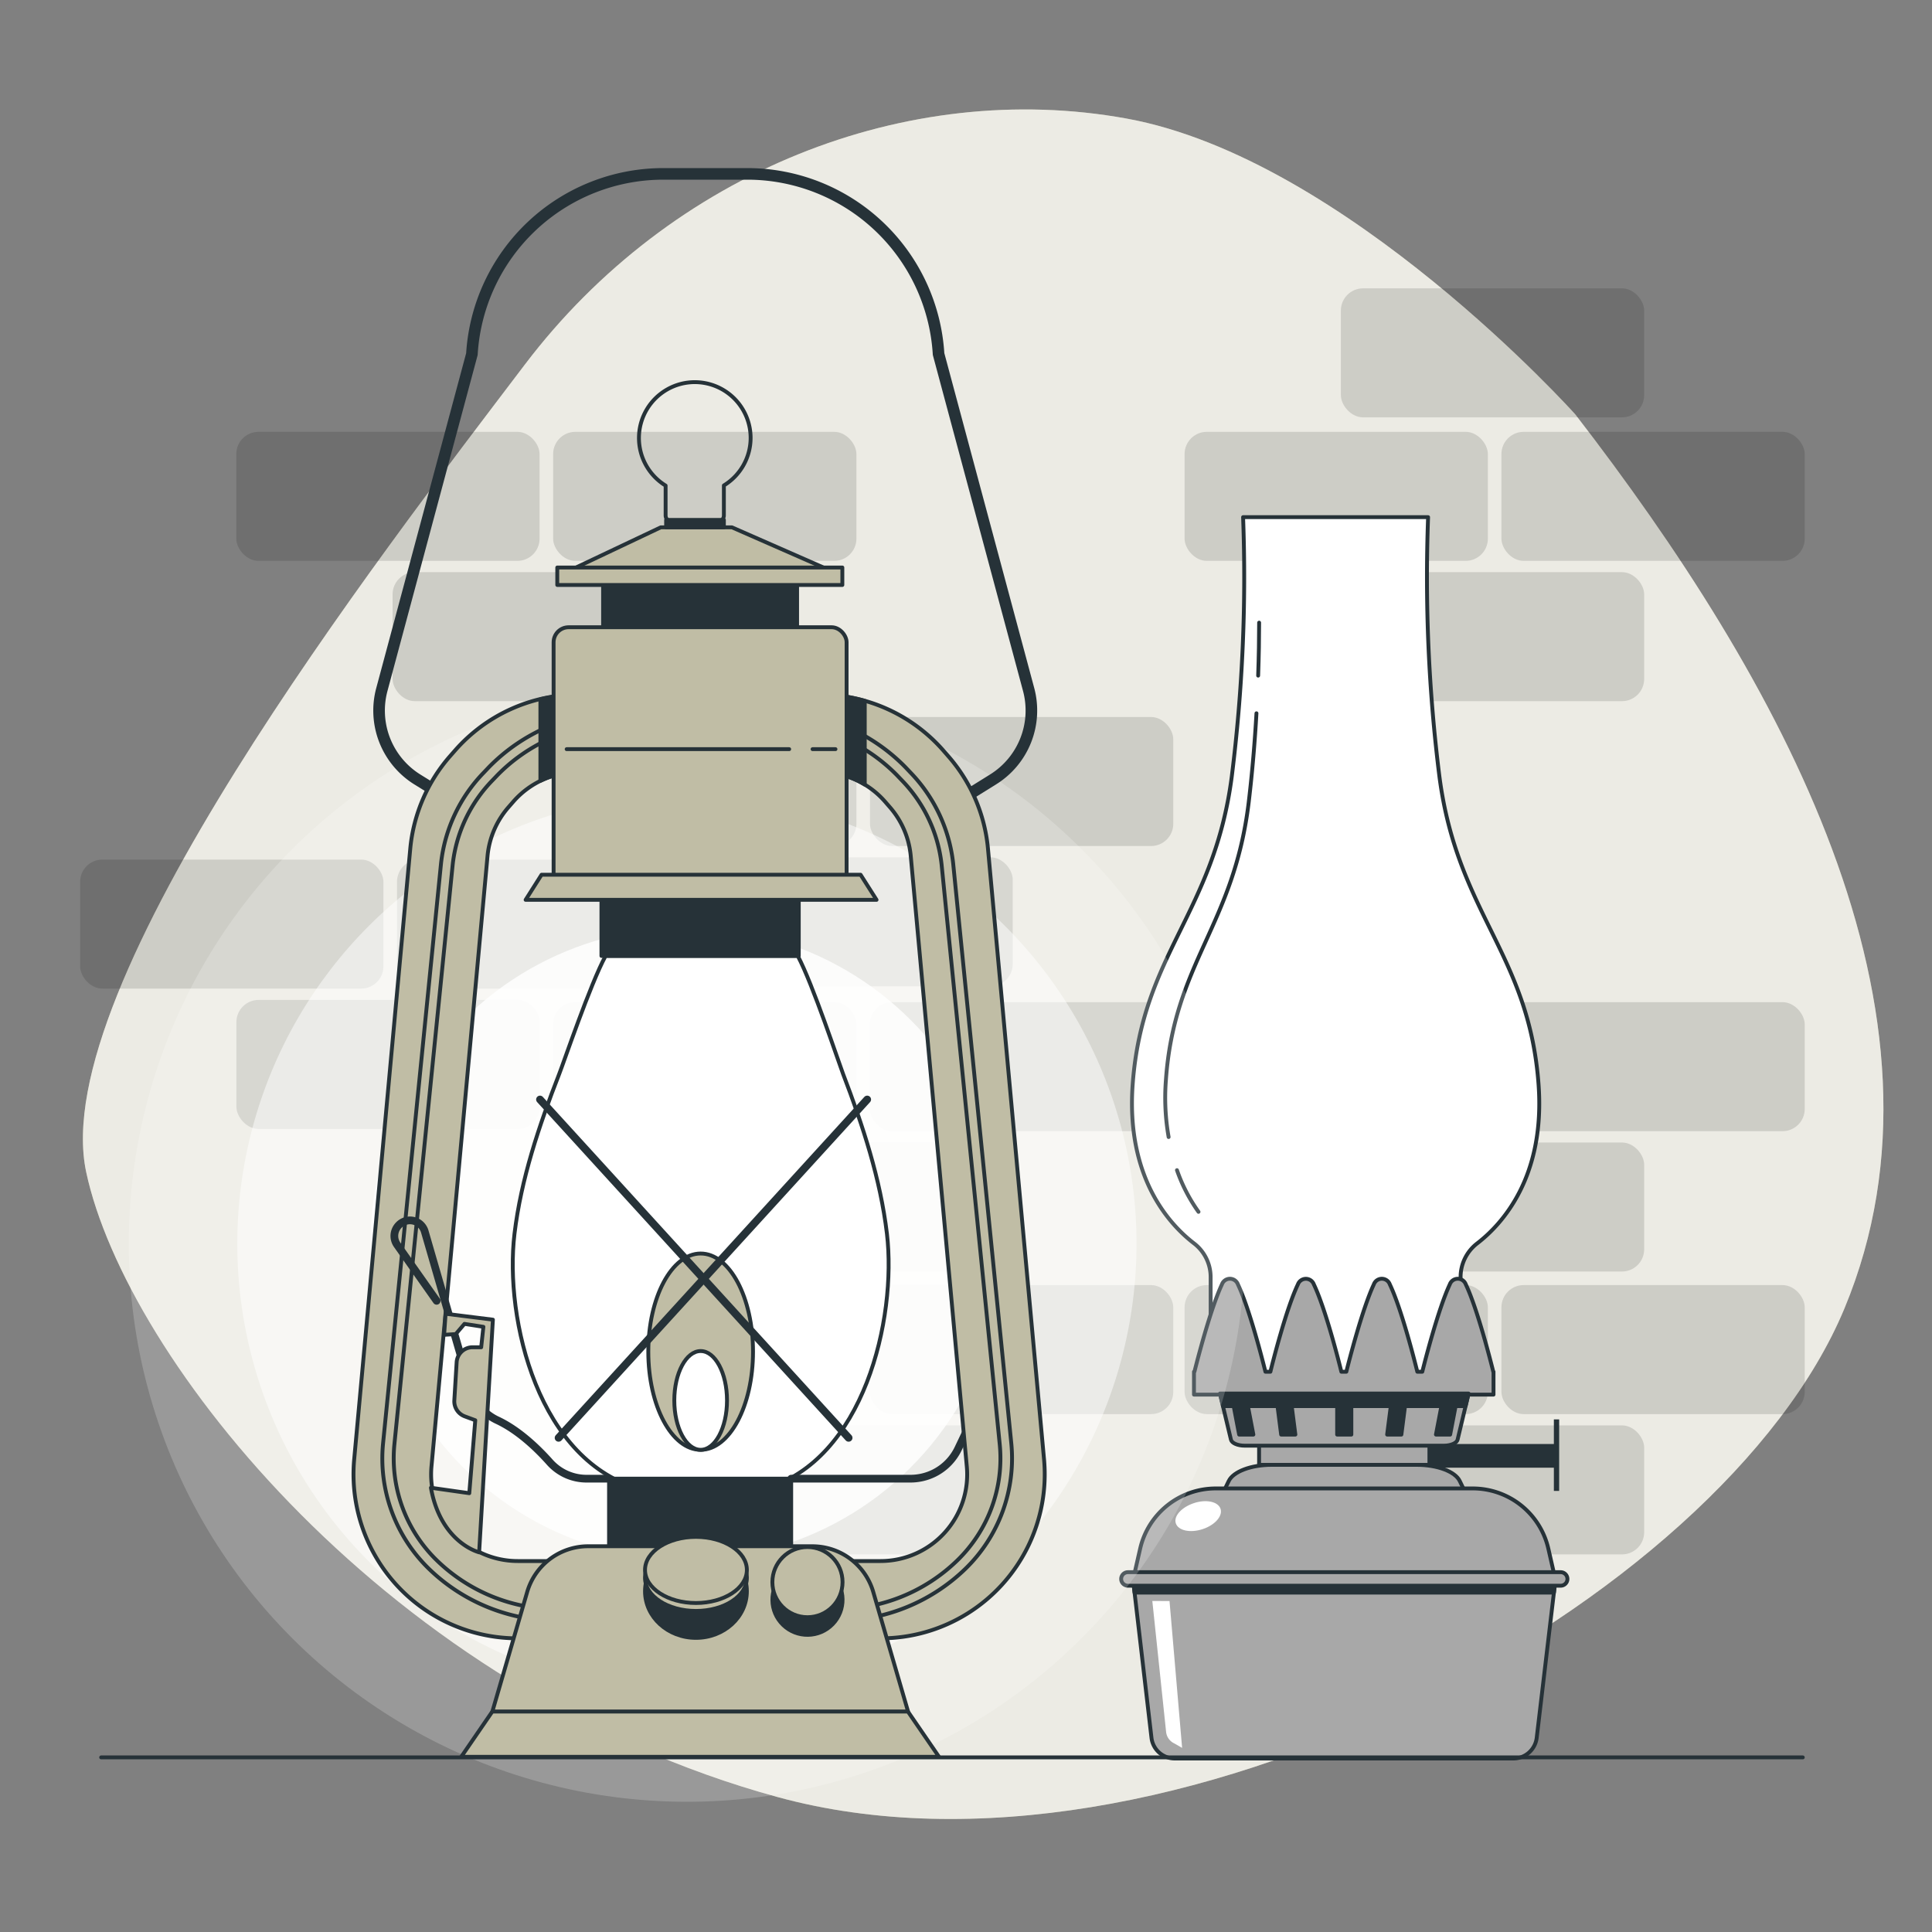 <svg xmlns="http://www.w3.org/2000/svg" viewBox="0 0 500 500"><rect x="0" y="0" width="500" height="500" fill="#808080" stroke="none"/><g id="freepik--background-simple--inject-140"><path d="M407.67,107.23S348.31,41,291.54,30.68,173.7,44.44,135.85,94.33,12,255.18,22.31,303.35s78.27,134.19,178.91,161.72,244.29-49.89,276.12-126.45S460.14,175.19,407.67,107.23Z" style="fill:#C0BDA5"></path><path d="M407.67,107.23S348.31,41,291.54,30.68,173.7,44.44,135.85,94.33,12,255.18,22.31,303.35s78.27,134.19,178.91,161.72,244.29-49.89,276.12-126.45S460.14,175.19,407.67,107.23Z" style="fill:#fff;opacity:0.7"></path></g><g id="freepik--Bricks--inject-140"><rect x="306.57" y="111.76" width="78.49" height="33.39" rx="5.75" style="opacity:0.13"></rect><rect x="347.02" y="148.07" width="78.49" height="33.39" rx="5.75" style="opacity:0.13"></rect><rect x="347.02" y="74.62" width="78.49" height="33.39" rx="5.75" style="opacity:0.13"></rect><rect x="388.57" y="111.76" width="78.49" height="33.39" rx="5.75" style="opacity:0.13"></rect><rect x="61.15" y="111.76" width="78.49" height="33.39" rx="5.75" style="opacity:0.13"></rect><rect x="101.6" y="148.07" width="78.49" height="33.39" rx="5.75" style="opacity:0.13"></rect><rect x="143.15" y="111.76" width="78.49" height="33.39" rx="5.75" style="opacity:0.13"></rect><rect x="20.74" y="222.46" width="78.49" height="33.39" rx="5.75" style="opacity:0.13"></rect><rect x="61.18" y="258.78" width="78.49" height="33.39" rx="5.75" style="opacity:0.13"></rect><rect x="102.74" y="222.46" width="78.49" height="33.39" rx="5.75" style="opacity:0.13"></rect><rect x="143.15" y="185.56" width="78.49" height="33.39" rx="5.75" style="opacity:0.13"></rect><rect x="183.6" y="221.87" width="78.49" height="33.39" rx="5.75" style="opacity:0.13"></rect><rect x="225.15" y="185.56" width="78.49" height="33.39" rx="5.75" style="opacity:0.13"></rect><rect x="143.15" y="332.58" width="78.49" height="33.39" rx="5.75" style="opacity:0.13"></rect><rect x="183.6" y="368.89" width="78.49" height="33.39" rx="5.75" style="opacity:0.13"></rect><rect x="225.15" y="332.58" width="78.49" height="33.39" rx="5.75" style="opacity:0.13"></rect><rect x="306.57" y="259.36" width="78.49" height="33.39" rx="5.75" style="opacity:0.13"></rect><rect x="347.02" y="295.68" width="78.49" height="33.39" rx="5.75" style="opacity:0.13"></rect><rect x="388.57" y="259.36" width="78.49" height="33.39" rx="5.75" style="opacity:0.13"></rect><rect x="306.57" y="332.58" width="78.49" height="33.39" rx="5.75" style="opacity:0.13"></rect><rect x="347.02" y="368.89" width="78.49" height="33.39" rx="5.75" style="opacity:0.13"></rect><rect x="388.57" y="332.58" width="78.49" height="33.39" rx="5.75" style="opacity:0.13"></rect><rect x="143.15" y="259.36" width="78.49" height="33.39" rx="5.75" style="opacity:0.13"></rect><rect x="183.6" y="295.68" width="78.49" height="33.39" rx="5.75" style="opacity:0.13"></rect><rect x="225.15" y="259.36" width="78.49" height="33.39" rx="5.75" style="opacity:0.13"></rect></g><g id="freepik--oil-lamp-2--inject-140"><rect x="365.69" y="374.2" width="36.67" height="5.14" style="fill:#263238;stroke:#263238;stroke-linecap:round;stroke-linejoin:round"></rect><path d="M402.62,408.19H293.16L298,449.73a6.07,6.07,0,0,0,6,5.37h87.7a6.09,6.09,0,0,0,6-5.37Z" style="fill:#a8a8a8;stroke:#263238;stroke-linecap:round;stroke-linejoin:round"></path><polygon points="402.16 412.17 402.56 408.68 293.22 408.68 293.62 412.17 402.16 412.17" style="fill:#263238;stroke:#263238;stroke-linecap:round;stroke-linejoin:round"></polygon><path d="M378.86,385.51H316.92l1.08-2.23c1.18-2.44,5.77-4.18,11.07-4.18h37.64c5.3,0,9.89,1.74,11.07,4.18Z" style="fill:#a8a8a8;stroke:#263238;stroke-linecap:round;stroke-linejoin:round"></path><path d="M402.62,409.16H293.16l1.91-8.36a20.06,20.06,0,0,1,19.56-15.59h66.52a20.06,20.06,0,0,1,19.56,15.59Z" style="fill:#a8a8a8;stroke:#263238;stroke-linecap:round;stroke-linejoin:round"></path><path d="M304.3,394.23c.6,1.87,3.68,2.56,6.88,1.53s5.3-3.39,4.7-5.26S312.2,387.94,309,389,303.69,392.36,304.3,394.23Z" style="fill:#fff"></path><path d="M298.22,414.33l3.56,33.84a3.71,3.71,0,0,0,2.08,3l2.07,1.18-3.26-38Z" style="fill:#fff"></path><path d="M403.91,406.88h-112a1.75,1.75,0,0,0-1.75,1.75h0a1.75,1.75,0,0,0,1.75,1.75h112a1.75,1.75,0,0,0,1.74-1.75h0A1.75,1.75,0,0,0,403.91,406.88Z" style="fill:#a8a8a8;stroke:#263238;stroke-linecap:round;stroke-linejoin:round"></path><rect x="325.85" y="373.89" width="44.08" height="5.21" style="fill:#a8a8a8;stroke:#263238;stroke-linecap:round;stroke-linejoin:round"></rect><path d="M380.07,360.65H315.72l2.85,11.94c.21.88,1.73,1.55,3.54,1.55h51.56c1.81,0,3.34-.67,3.55-1.55Z" style="fill:#a8a8a8;stroke:#263238;stroke-linecap:round;stroke-linejoin:round"></path><polygon points="371.62 371.27 375.3 371.27 377.1 361.9 373.42 361.9 371.62 371.27" style="fill:#263238;stroke:#263238;stroke-linecap:round;stroke-linejoin:round"></polygon><polygon points="362.68 371.27 358.99 371.27 360.19 361.9 363.88 361.9 362.68 371.27" style="fill:#263238;stroke:#263238;stroke-linecap:round;stroke-linejoin:round"></polygon><polygon points="324.37 371.27 320.69 371.27 318.89 361.9 322.57 361.9 324.37 371.27" style="fill:#263238;stroke:#263238;stroke-linecap:round;stroke-linejoin:round"></polygon><polygon points="331.56 371.27 335.24 371.27 334.04 361.9 330.36 361.9 331.56 371.27" style="fill:#263238;stroke:#263238;stroke-linecap:round;stroke-linejoin:round"></polygon><rect x="346.05" y="361.9" width="3.68" height="9.37" style="fill:#263238;stroke:#263238;stroke-linecap:round;stroke-linejoin:round"></rect><path d="M398.16,280.44c-2.52-33.61-21-44.11-25.63-79.39a414.94,414.94,0,0,1-2.94-67.21H321.71a414.94,414.94,0,0,1-2.94,67.21c-4.62,35.28-23.1,45.78-25.62,79.39-1.82,24.2,9.44,36.42,15.88,41.36a11,11,0,0,1,4.28,8.76V356l32.34-.42L378,356V330.56a11,11,0,0,1,4.28-8.76C388.71,316.86,400,304.64,398.16,280.44Z" style="fill:#fff;stroke:#263238;stroke-linecap:round;stroke-linejoin:round"></path><path d="M304.6,302.84a42.63,42.63,0,0,0,5.57,10.78" style="fill:none;stroke:#263238;stroke-linecap:round;stroke-linejoin:round"></path><path d="M325.17,184.6c-.41,7.21-1.05,15-2,23-3.86,32-19.33,41.52-21.44,72a58.72,58.72,0,0,0,.71,14.66" style="fill:none;stroke:#263238;stroke-linecap:round;stroke-linejoin:round"></path><path d="M325.86,161.14c0,4-.07,8.6-.25,13.71" style="fill:none;stroke:#263238;stroke-linecap:round;stroke-linejoin:round"></path><path d="M386.46,355c-.6-2.42-4.07-16.2-7.11-22.59a2.2,2.2,0,0,0-4.15,0c-3,6.39-6.51,20.17-7.11,22.59H366.8c-.6-2.42-4.06-16.2-7.11-22.59a2.2,2.2,0,0,0-4.15,0c-3,6.39-6.51,20.17-7.11,22.59h-1.29c-.59-2.42-4.06-16.2-7.11-22.59a2.2,2.2,0,0,0-4.14,0c-3.05,6.39-6.52,20.17-7.11,22.59h-1.29c-.6-2.42-4.07-16.2-7.11-22.59a2.2,2.2,0,0,0-4.15,0c-3,6.39-6.51,20.17-7.11,22.59H309v5.92h77.52V355Z" style="fill:#a8a8a8;stroke:#263238;stroke-linecap:round;stroke-linejoin:round"></path><polygon points="380.07 360.65 315.72 360.65 316.49 363.9 379.29 363.9 380.07 360.65" style="fill:#263238;stroke:#263238;stroke-linecap:round;stroke-linejoin:round"></polygon><rect x="402.14" y="367.34" width="1.37" height="18.51" style="fill:#263238"></rect></g><g id="freepik--oil-lamp-1--inject-140"><circle cx="177.77" cy="321.86" r="144.43" transform="translate(-175.52 219.98) rotate(-45)" style="fill:#fff;opacity:0.2"></circle><circle cx="177.77" cy="321.86" r="116.36" transform="translate(-175.52 219.98) rotate(-45)" style="fill:#fff;opacity:0.5"></circle><circle cx="177.77" cy="321.86" r="81.89" transform="translate(-169.12 443.78) rotate(-80.45)" style="fill:#fff;opacity:0.83"></circle><path d="M238.09,213.49,257,201.72a21,21,0,0,0,9.2-23.31l-23.3-86.79A49.62,49.62,0,0,0,193.38,45H171.66a49.63,49.63,0,0,0-49.53,46.64l-23.3,86.79A21,21,0,0,0,108,201.72L127,213.49" style="fill:none;stroke:#263238;stroke-linecap:round;stroke-linejoin:round;stroke-width:3px"></path><rect x="155.65" y="232.02" width="51.07" height="15.37" style="fill:#263238;stroke:#263238;stroke-linecap:round;stroke-linejoin:round"></rect><path d="M218.21,278c-1.14-3-7.9-23.38-11.72-30.56H156.7c-3.91,7.18-10.81,27.56-12,30.56-5.2,13.33-9.85,27.1-11.55,41.3-2.66,22.21,6.25,59.33,33,66.16H198v-.22c25.57-7.31,34.12-43.93,31.54-65.94C227.84,305.05,223.29,291.28,218.21,278Z" style="fill:#fff;stroke:#263238;stroke-linecap:round;stroke-linejoin:round"></path><path d="M154.48,424H134A42.47,42.47,0,0,1,91.69,377.4l14.5-157.91a42.32,42.32,0,0,1,10.31-23.83l1.23-1.4a42.45,42.45,0,0,1,32-14.51h3.94a10,10,0,0,1,0,20.05h-3.94a22.42,22.42,0,0,0-16.88,7.66l-1.22,1.4a22.33,22.33,0,0,0-5.45,12.58l-14.5,157.92A22.43,22.43,0,0,0,134,404h20.51a10,10,0,1,1,0,20Z" style="fill:#C0BDA5;stroke:#263238;stroke-linecap:round;stroke-linejoin:round"></path><path d="M149.38,419.45h-4.92A47.72,47.72,0,0,1,111,406a39.82,39.82,0,0,1-11.86-32.49l15-150.09a40,40,0,0,1,11.11-23.53l1.27-1.34A47.45,47.45,0,0,1,159,184.31a1.5,1.5,0,1,1,.11,3,44.48,44.48,0,0,0-30.38,13.3l-1.27,1.33a37.06,37.06,0,0,0-10.3,21.77L102.07,373.78a36.86,36.86,0,0,0,11,30.06,44.67,44.67,0,0,0,31.39,12.61h4.92a1.5,1.5,0,0,1,0,3Z" style="fill:#C0BDA5;stroke:#263238;stroke-linecap:round;stroke-linejoin:round"></path><path d="M139.85,202.08a22.4,22.4,0,0,1,8.66-2.25v-20a41.59,41.59,0,0,0-8.66,1.14Z" style="fill:#263238;stroke:#263238;stroke-linecap:round;stroke-linejoin:round"></path><path d="M204.76,382.68h30.86a13.79,13.79,0,0,0,6.39-1.57h0a13.69,13.69,0,0,0,6-6.27l3.07-6.44" style="fill:none;stroke:#263238;stroke-linecap:round;stroke-linejoin:round;stroke-width:2px"></path><path d="M207.39,424H227.9a42.46,42.46,0,0,0,42.27-46.62l-14.5-157.91a42.18,42.18,0,0,0-10.31-23.83l-1.22-1.4a42.49,42.49,0,0,0-32-14.51h-3.93a10,10,0,1,0,0,20.05h3.93a22.44,22.44,0,0,1,16.89,7.66l1.22,1.4a22.31,22.31,0,0,1,5.44,12.58l14.5,157.92A22.42,22.42,0,0,1,227.9,404H207.39a10,10,0,0,0,0,20Z" style="fill:#C0BDA5;stroke:#263238;stroke-linecap:round;stroke-linejoin:round"></path><path d="M211.43,419.45h4.92A47.69,47.69,0,0,0,249.85,406a39.83,39.83,0,0,0,11.87-32.49L246.67,223.39a40.14,40.14,0,0,0-11.11-23.53l-1.27-1.34a47.47,47.47,0,0,0-32.45-14.21,1.5,1.5,0,1,0-.11,3,44.5,44.5,0,0,1,30.39,13.3l1.27,1.33a37.1,37.1,0,0,1,10.29,21.77l15.05,150.08a36.8,36.8,0,0,1-11,30.06,44.63,44.63,0,0,1-31.38,12.61h-4.92a1.5,1.5,0,0,0,0,3Z" style="fill:#C0BDA5;stroke:#263238;stroke-linecap:round;stroke-linejoin:round"></path><path d="M213.8,199.86a22.36,22.36,0,0,1,10,3.19V181.38a42.33,42.33,0,0,0-10-1.58Z" style="fill:#263238;stroke:#263238;stroke-linecap:round;stroke-linejoin:round"></path><path d="M194.88,349.81c0,14-6.07,25.4-13.55,25.4s-13.55-11.37-13.55-25.4,6.07-25.4,13.55-25.4S194.88,335.78,194.88,349.81Z" style="fill:#C0BDA5;stroke:#263238;stroke-linecap:round;stroke-linejoin:round"></path><path d="M188.15,362.43c0,7.06-3.06,12.78-6.82,12.78s-6.82-5.72-6.82-12.78,3.06-12.78,6.82-12.78S188.15,355.37,188.15,362.43Z" style="fill:#fff;stroke:#263238;stroke-linecap:round;stroke-linejoin:round"></path><line x1="224.43" y1="284.55" x2="144.56" y2="372.11" style="fill:#fff;stroke:#263238;stroke-linecap:round;stroke-linejoin:round;stroke-width:2px"></line><line x1="139.75" y1="284.55" x2="219.62" y2="372.11" style="fill:#fff;stroke:#263238;stroke-linecap:round;stroke-linejoin:round;stroke-width:2px"></line><rect x="157.62" y="382.68" width="47.14" height="18" style="fill:#263238;stroke:#263238;stroke-linecap:round;stroke-linejoin:round"></rect><rect x="156.08" y="149.66" width="50.21" height="12.3" style="fill:#263238;stroke:#263238;stroke-linecap:round;stroke-linejoin:round"></rect><path d="M215.44,147.89l-26-11.41H171l-24.13,11.43a1.48,1.48,0,0,0,.63,2.82h67.3A1.48,1.48,0,0,0,215.44,147.89Z" style="fill:#C0BDA5;stroke:#263238;stroke-linecap:round;stroke-linejoin:round"></path><rect x="143.27" y="162.33" width="75.83" height="69.69" rx="3.89" style="fill:#C0BDA5;stroke:#263238;stroke-linecap:round;stroke-linejoin:round"></rect><line x1="210.29" y1="193.88" x2="216.22" y2="193.88" style="fill:none;stroke:#263238;stroke-linecap:round;stroke-linejoin:round"></line><line x1="146.65" y1="193.88" x2="204.24" y2="193.88" style="fill:none;stroke:#263238;stroke-linecap:round;stroke-linejoin:round"></line><polygon points="226.85 232.88 136.03 232.88 140.15 226.38 222.72 226.38 226.85 232.88" style="fill:#C0BDA5;stroke:#263238;stroke-linecap:round;stroke-linejoin:round"></polygon><rect x="144.22" y="146.87" width="73.78" height="4.52" style="fill:#C0BDA5;stroke:#263238;stroke-linecap:round;stroke-linejoin:round"></rect><path d="M194.26,113.35a14.45,14.45,0,1,0-22,12.32v7.75A1.62,1.62,0,0,0,173.9,135h11.82a1.61,1.61,0,0,0,1.62-1.62v-7.75A14.42,14.42,0,0,0,194.26,113.35Z" style="fill:none;stroke:#263238;stroke-linecap:round;stroke-linejoin:round"></path><rect x="172.39" y="134.55" width="14.95" height="1.93" style="fill:#263238;stroke:#263238;stroke-linecap:round;stroke-linejoin:round"></rect><polygon points="127.43 442.92 119.37 454.66 243.01 454.66 234.95 442.92 127.43 442.92" style="fill:#C0BDA5;stroke:#263238;stroke-linecap:round;stroke-linejoin:round"></polygon><path d="M235,442.92H127.43l9-30.9a16.43,16.43,0,0,1,15.77-11.85h58A16.41,16.41,0,0,1,226,412Z" style="fill:#C0BDA5;stroke:#263238;stroke-linecap:round;stroke-linejoin:round"></path><ellipse cx="180.11" cy="411.82" rx="13.18" ry="12.06" style="fill:#263238;stroke:#263238;stroke-linecap:round;stroke-linejoin:round"></ellipse><ellipse cx="180.11" cy="408.35" rx="13.18" ry="8.56" style="fill:#C0BDA5;stroke:#263238;stroke-linecap:round;stroke-linejoin:round"></ellipse><ellipse cx="180.11" cy="406.3" rx="13.18" ry="8.56" style="fill:#C0BDA5;stroke:#263238;stroke-linecap:round;stroke-linejoin:round"></ellipse><circle cx="208.97" cy="414.05" r="9.08" transform="translate(-233.79 275.94) rotate(-45.9)" style="fill:#263238;stroke:#263238;stroke-linecap:round;stroke-linejoin:round"></circle><circle cx="208.97" cy="409.45" r="9.08" style="fill:#C0BDA5;stroke:#263238;stroke-linecap:round;stroke-linejoin:round"></circle><path d="M157.62,382.68h-5.79a12.75,12.75,0,0,1-9.52-4.23c-3.11-3.49-8-8.26-13.57-10.88a13,13,0,0,1-7-8.1l-11.8-40.72a4,4,0,0,0-6.79-1.63h0a4,4,0,0,0-.35,5.06L113,336.65" style="fill:none;stroke:#263238;stroke-linecap:round;stroke-linejoin:round;stroke-width:2px"></path><path d="M115.32,340l12.24,1.53L124,401.74s-9.93-2.43-12.48-16.71l9.93,1.41L123,367.56l-2.7-1a4.14,4.14,0,0,1-2.72-4.15l.6-9.85a4.13,4.13,0,0,1,4.13-3.89h2.22l.57-5.29-4.9-.76-2.26,2.64-3,.19Z" style="fill:#C0BDA5;stroke:#263238;stroke-linecap:round;stroke-linejoin:round"></path></g><g id="freepik--Table--inject-140"><line x1="26.18" y1="454.81" x2="466.56" y2="454.81" style="fill:none;stroke:#263238;stroke-linecap:round;stroke-linejoin:round"></line></g></svg>
